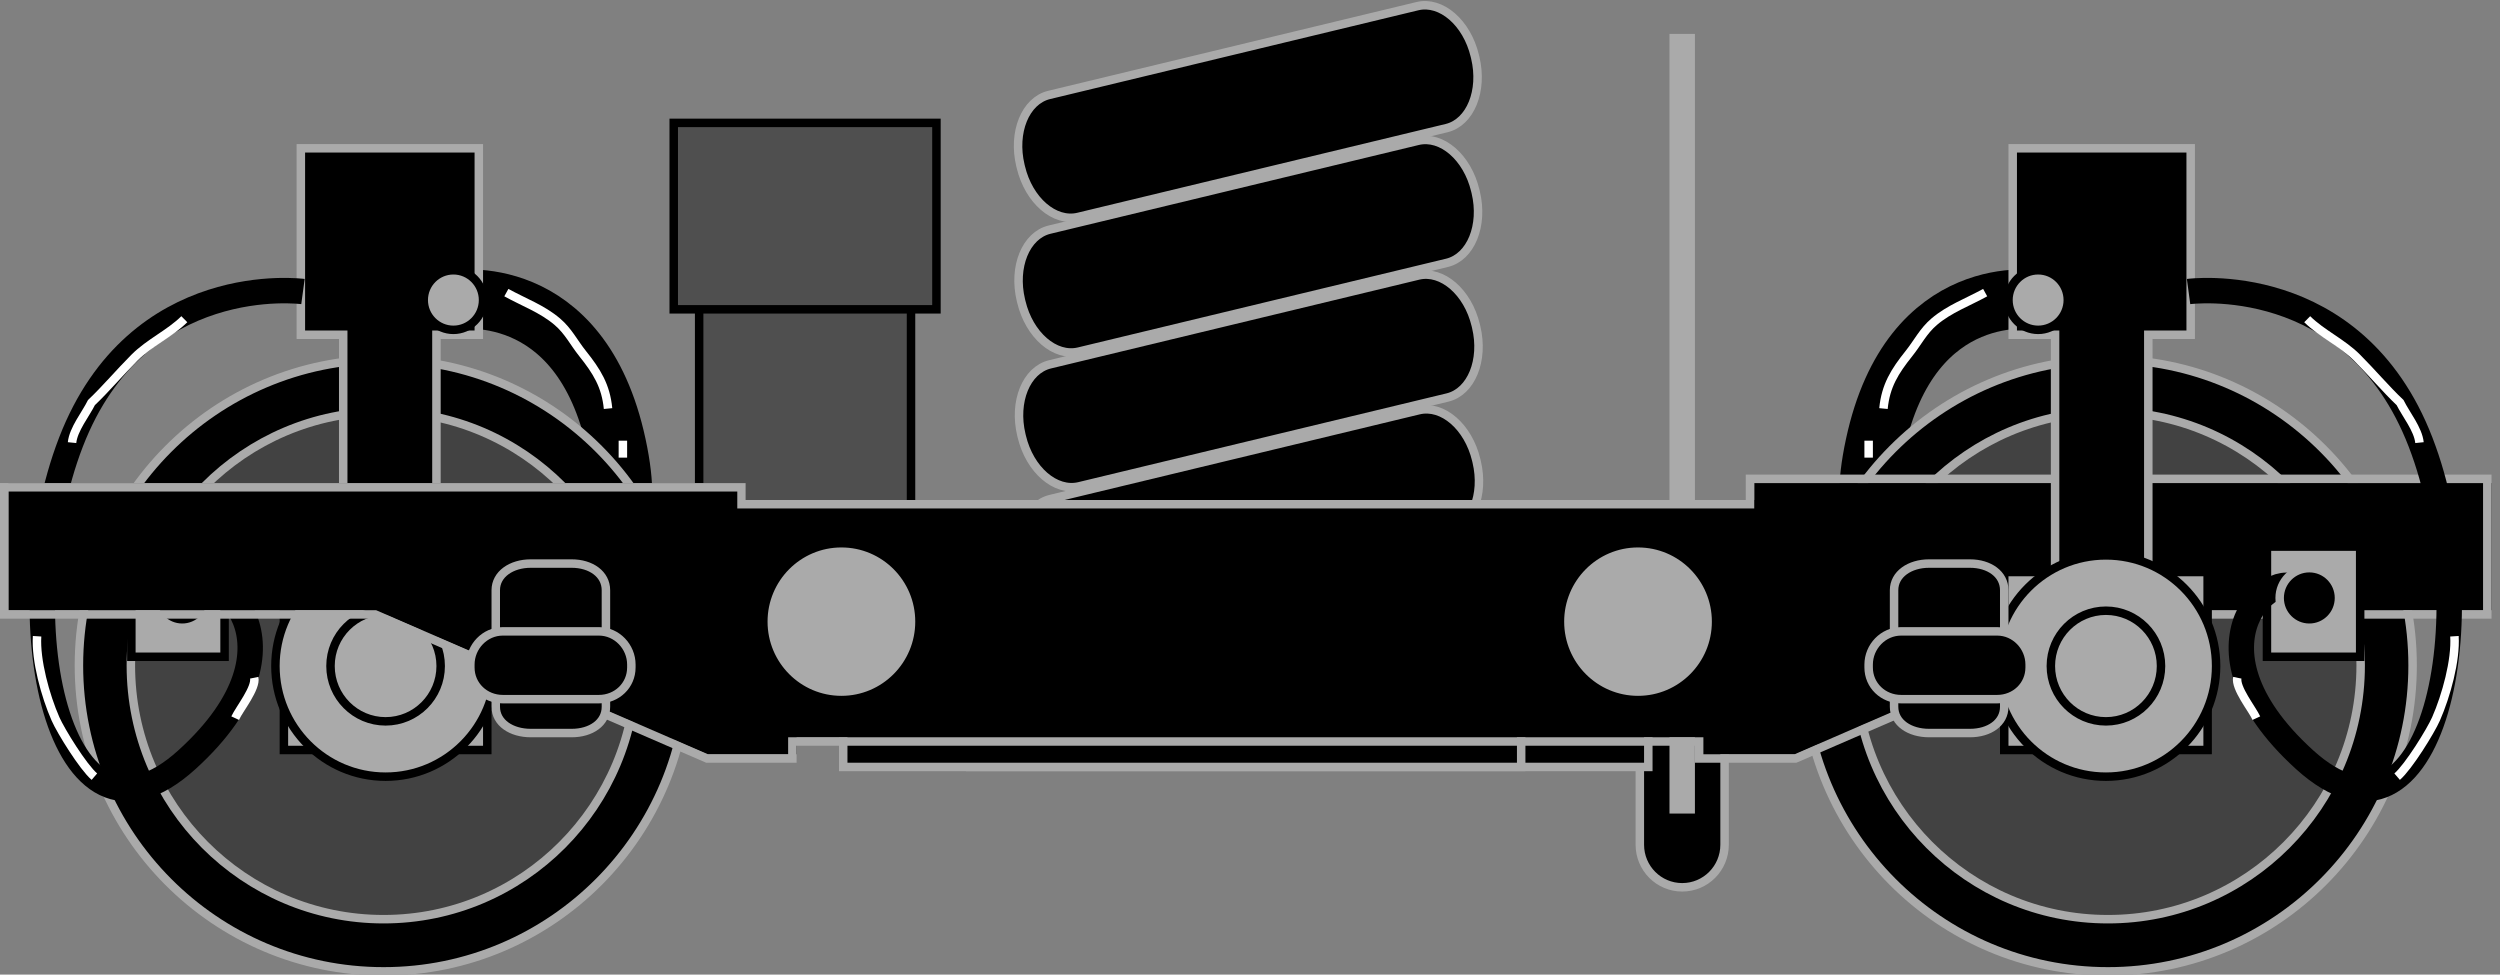 <?xml version="1.0" encoding="utf-8"?>
<!-- Generator: Adobe Illustrator 16.0.0, SVG Export Plug-In . SVG Version: 6.00 Build 0)  -->
<!DOCTYPE svg PUBLIC "-//W3C//DTD SVG 1.1//EN" "http://www.w3.org/Graphics/SVG/1.1/DTD/svg11.dtd">
<svg version="1.1" id="Layer_1" xmlns="http://www.w3.org/2000/svg" xmlns:xlink="http://www.w3.org/1999/xlink" x="0px" y="0px"
	 width="295px" height="115px" viewBox="0 0 295 115" style="enable-background:new 0 0 295 115;" xml:space="preserve">
<rect x="0" y="0" width="295" height="115" fill="#808080" stroke="none"/>
<path style="stroke:#AAAAAA;stroke-miterlimit:10;" d="M203.5,72.566c0-2.773-2.238-5.021-5-5.021l0,0c-2.762,0-5,2.248-5,5.021v27.116c0,2.773,2.238,5.021,5,5.021
	l0,0c2.762,0,5-2.248,5-5.021V72.566z"/>
<line style="fill:none;stroke:#AAAAAA;stroke-width:3;stroke-miterlimit:10;" x1="198.5" y1="96" x2="198.5" y2="4"/>
<rect x="82.5" y="32.5" style="fill:#4F4F4F;stroke:#000000;stroke-miterlimit:10;" width="25" height="33"/>
<rect x="79.5" y="14.5" style="fill:#4F4F4F;stroke:#000000;stroke-miterlimit:10;" width="31" height="22"/>
<path style="stroke:#AAAAAA;stroke-miterlimit:10;" d="M174.245,54.482c0.936,3.916-0.58,7.639-3.386,8.316L127.4,73.275c-2.806,0.674-5.839-1.95-6.774-5.866
	l-0.05-0.21c-0.937-3.915,0.579-7.64,3.385-8.316l43.459-10.476c2.806-0.676,5.839,1.951,6.775,5.867L174.245,54.482z"/>
<path style="stroke:#AAAAAA;stroke-miterlimit:10;" d="M174.19,38.59c0.936,3.914-0.58,7.639-3.386,8.316l-43.459,10.476c-2.806,0.676-5.839-1.95-6.774-5.865
	l-0.051-0.211c-0.936-3.916,0.58-7.638,3.386-8.316l43.459-10.477c2.806-0.674,5.839,1.952,6.774,5.867L174.19,38.59z"/>
<path style="stroke:#AAAAAA;stroke-miterlimit:10;" d="M174.136,22.697c0.935,3.915-0.582,7.638-3.387,8.316l-43.46,10.475c-2.806,0.676-5.838-1.951-6.772-5.865
	l-0.052-0.211c-0.936-3.916,0.58-7.639,3.386-8.315L167.31,16.62c2.806-0.675,5.839,1.95,6.774,5.866L174.136,22.697z"/>
<path style="stroke:#AAAAAA;stroke-miterlimit:10;" d="M174.08,6.804c0.935,3.915-0.581,7.638-3.387,8.315l-43.459,10.476c-2.806,0.676-5.839-1.95-6.773-5.866
	l-0.051-0.208c-0.937-3.917,0.58-7.639,3.385-8.317l43.459-10.477c2.807-0.674,5.839,1.951,6.775,5.867L174.08,6.804z"/>
<rect x="114.5" y="82.5" style="stroke:#AAAAAA;stroke-miterlimit:10;" width="80" height="8"/>
<path style="fill:none;stroke:#000000;stroke-width:7;stroke-miterlimit:10;" d="M53.5,35.407c0,0,15-2.676,19.25,17.116s-12,7.489-5.25,18.536"/>
<path style="fill:none;stroke:#FFFFFF;stroke-miterlimit:10;" d="M59.75,34.528c2.07,1.143,4.224,1.91,6.009,3.43c1.306,1.111,1.943,2.457,2.988,3.763
	c1.676,2.097,2.742,3.799,3.003,6.491"/>
<line style="fill:none;stroke:#FFFFFF;stroke-miterlimit:10;" x1="73.5" y1="52" x2="73.5" y2="54"/>
<g>
	<ellipse style="stroke:#AAAAAA;stroke-miterlimit:10;" cx="45.261" cy="78.52" rx="35.948" ry="36.102"/>
	<ellipse style="fill:#424242;stroke:#AAAAAA;stroke-miterlimit:10;" cx="45.261" cy="78.52" rx="29.82" ry="29.945"/>
</g>
<polygon style="stroke:#AAAAAA;stroke-miterlimit:10;" points="56.5,17.5 35.5,17.5 35.5,39.5 40.5,39.5 40.5,68.5 51.5,68.5 51.5,39.5 56.5,39.5 "/>
<rect x="15.5" y="64.5" style="fill:#AAAAAA;stroke:#000000;stroke-miterlimit:10;" width="11" height="13"/>
<ellipse style="fill:#AAAAAA;stroke:#000000;stroke-miterlimit:10;" cx="100.714" cy="73.354" rx="9.214" ry="9.255"/>
<path style="fill:none;stroke:#000000;stroke-width:3;stroke-miterlimit:10;" d="M35.75,34.402c0,0-19.5-2.632-27.375,17.766C0.5,72.566,6.887,103.419,22.063,89.64
	C37.238,75.859,25,65.787,22.375,70.056"/>
<path style="fill:none;stroke:#FFFFFF;stroke-miterlimit:10;" d="M21.75,37.667c-1.759,1.731-4.11,2.759-5.873,4.526c-1.736,1.738-3.429,3.742-5.084,5.309
	c-0.69,1.387-2.133,3.152-2.292,4.728"/>
<path style="fill:none;stroke:#FFFFFF;stroke-miterlimit:10;" d="M4.375,75.077c-0.177,2.837,0.978,7.032,2.174,9.753c0.63,1.434,3.247,5.665,4.589,6.817"/>
<path style="fill:none;stroke:#FFFFFF;stroke-miterlimit:10;" d="M27.75,84.743c0.51-1.096,2.497-3.56,2.25-4.771"/>
<g>
	<rect x="33.5" y="67.5" style="fill:#AAAAAA;stroke:#000000;stroke-miterlimit:10;" width="24" height="21"/>
	<ellipse style="fill:#AAAAAA;stroke:#000000;stroke-miterlimit:10;" cx="45.5" cy="78.592" rx="13" ry="13.056"/>
	<ellipse style="fill:#AAAAAA;stroke:#000000;stroke-miterlimit:10;" cx="45.5" cy="78.592" rx="6.5" ry="6.528"/>
</g>
<ellipse style="stroke:#AAAAAA;stroke-miterlimit:10;" cx="21.5" cy="70.558" rx="3.5" ry="3.515"/>
<ellipse style="fill:#AAAAAA;stroke:#000000;stroke-miterlimit:10;" cx="53.5" cy="35.407" rx="3.5" ry="3.515"/>
<rect x="99.5" y="82.5" style="stroke:#AAAAAA;stroke-miterlimit:10;" width="80" height="8"/>
<path style="fill:none;stroke:#000000;stroke-width:7;stroke-miterlimit:10;" d="M240.5,35.407c0,0-15-2.676-19.25,17.116s12,7.489,5.25,18.536"/>
<path style="fill:none;stroke:#FFFFFF;stroke-miterlimit:10;" d="M234.25,34.528c-2.07,1.143-4.225,1.91-6.01,3.43c-1.305,1.111-1.943,2.457-2.987,3.763
	c-1.676,2.097-2.742,3.799-3.003,6.491"/>
<line style="fill:none;stroke:#FFFFFF;stroke-miterlimit:10;" x1="220.5" y1="52" x2="220.5" y2="54"/>
<g>
	<ellipse style="stroke:#AAAAAA;stroke-miterlimit:10;" cx="248.739" cy="78.52" rx="35.948" ry="36.102"/>
	<ellipse style="fill:#424242;stroke:#AAAAAA;stroke-miterlimit:10;" cx="248.739" cy="78.52" rx="29.82" ry="29.945"/>
</g>
<g>
	<polygon points="201,89 201,87 119,87 119,87 94,87 94,89 83.425,89 44.27,72 1,72 1,57 88,57 88,59 207,59 207,57 294,57 294,72 
		251.126,72 211.877,89 	"/>
	<path style="fill:#AAAAAA;" d="M293,57v15h-41.77h-0.208l-0.19,0.047L211.773,89H201v-1.369V87h-0.5H119l0,0h-0.734H94.5H93v0.5V89h-9.471
		L44.564,72.083L44.374,72h-0.208H1V58h86v0.5V60h1.5h118h0.5v-1.5V57H293 M294,56h-88v3H88v-2H0v16h44.166l39.155,17H94v-2h24l0,0
		h82v2h11.981l39.249-17H294V56L294,56z"/>
</g>
<polygon style="stroke:#AAAAAA;stroke-miterlimit:10;" points="237.5,17.5 258.5,17.5 258.5,39.5 253.5,39.5 253.5,68.5 242.5,68.5 242.5,39.5 237.5,39.5 "/>
<rect x="267.5" y="64.5" style="fill:#AAAAAA;stroke:#000000;stroke-miterlimit:10;" width="11" height="13"/>
<ellipse style="fill:#AAAAAA;stroke:#000000;stroke-miterlimit:10;" cx="193.286" cy="73.354" rx="9.214" ry="9.255"/>
<ellipse style="fill:#AAAAAA;stroke:#000000;stroke-miterlimit:10;" cx="99.286" cy="73.354" rx="9.214" ry="9.255"/>
<path style="fill:none;stroke:#000000;stroke-width:3;stroke-miterlimit:10;" d="M258.25,34.402c0,0,19.5-2.632,27.375,17.766c7.875,20.398,1.487,51.251-13.688,37.472
	c-15.176-13.78-2.938-23.853-0.313-19.584"/>
<path style="fill:none;stroke:#FFFFFF;stroke-miterlimit:10;" d="M272.25,37.667c1.76,1.731,4.109,2.759,5.873,4.526c1.736,1.738,3.429,3.742,5.084,5.309
	c0.691,1.387,2.133,3.152,2.293,4.728"/>
<path style="fill:none;stroke:#FFFFFF;stroke-miterlimit:10;" d="M289.625,75.077c0.177,2.837-0.979,7.032-2.175,9.753c-0.63,1.434-3.247,5.665-4.589,6.817"/>
<path style="fill:none;stroke:#FFFFFF;stroke-miterlimit:10;" d="M266.25,84.743c-0.51-1.096-2.497-3.56-2.25-4.771"/>
<g>
	<rect x="236.5" y="67.5" style="fill:#AAAAAA;stroke:#000000;stroke-miterlimit:10;" width="24" height="21"/>
	<ellipse style="fill:#AAAAAA;stroke:#000000;stroke-miterlimit:10;" cx="248.5" cy="78.592" rx="13" ry="13.056"/>
	<ellipse style="fill:#AAAAAA;stroke:#000000;stroke-miterlimit:10;" cx="248.5" cy="78.592" rx="6.5" ry="6.528"/>
</g>
<ellipse style="stroke:#AAAAAA;stroke-miterlimit:10;" cx="272.5" cy="70.558" rx="3.5" ry="3.515"/>
<ellipse style="fill:#AAAAAA;stroke:#000000;stroke-miterlimit:10;" cx="240.5" cy="35.407" rx="3.5" ry="3.515"/>
<path style="stroke:#AAAAAA;stroke-miterlimit:10;" d="M71.5,83.399c0,1.9-1.767,3.101-4.048,3.101h-4.82c-2.282,0-4.132-1.2-4.132-3.101V69.645
	c0-1.898,1.85-3.145,4.132-3.145h4.82c2.282,0,4.048,1.246,4.048,3.145V83.399z"/>
<path style="stroke:#AAAAAA;stroke-miterlimit:10;" d="M74.5,78.76c0,2.126-1.717,3.74-3.834,3.74H59.334c-2.117,0-3.834-1.614-3.834-3.74v-0.336
	c0-2.126,1.717-3.924,3.834-3.924h11.332c2.117,0,3.834,1.798,3.834,3.924V78.76z"/>
<path style="stroke:#AAAAAA;stroke-miterlimit:10;" d="M236.5,83.399c0,1.9-1.767,3.101-4.049,3.101h-4.819c-2.282,0-4.132-1.2-4.132-3.101V69.645
	c0-1.898,1.85-3.145,4.132-3.145h4.819c2.282,0,4.049,1.246,4.049,3.145V83.399z"/>
<path style="stroke:#AAAAAA;stroke-miterlimit:10;" d="M239.5,78.76c0,2.126-1.717,3.74-3.834,3.74h-11.332c-2.117,0-3.834-1.614-3.834-3.74v-0.336
	c0-2.126,1.717-3.924,3.834-3.924h11.332c2.117,0,3.834,1.798,3.834,3.924V78.76z"/>
</svg>
